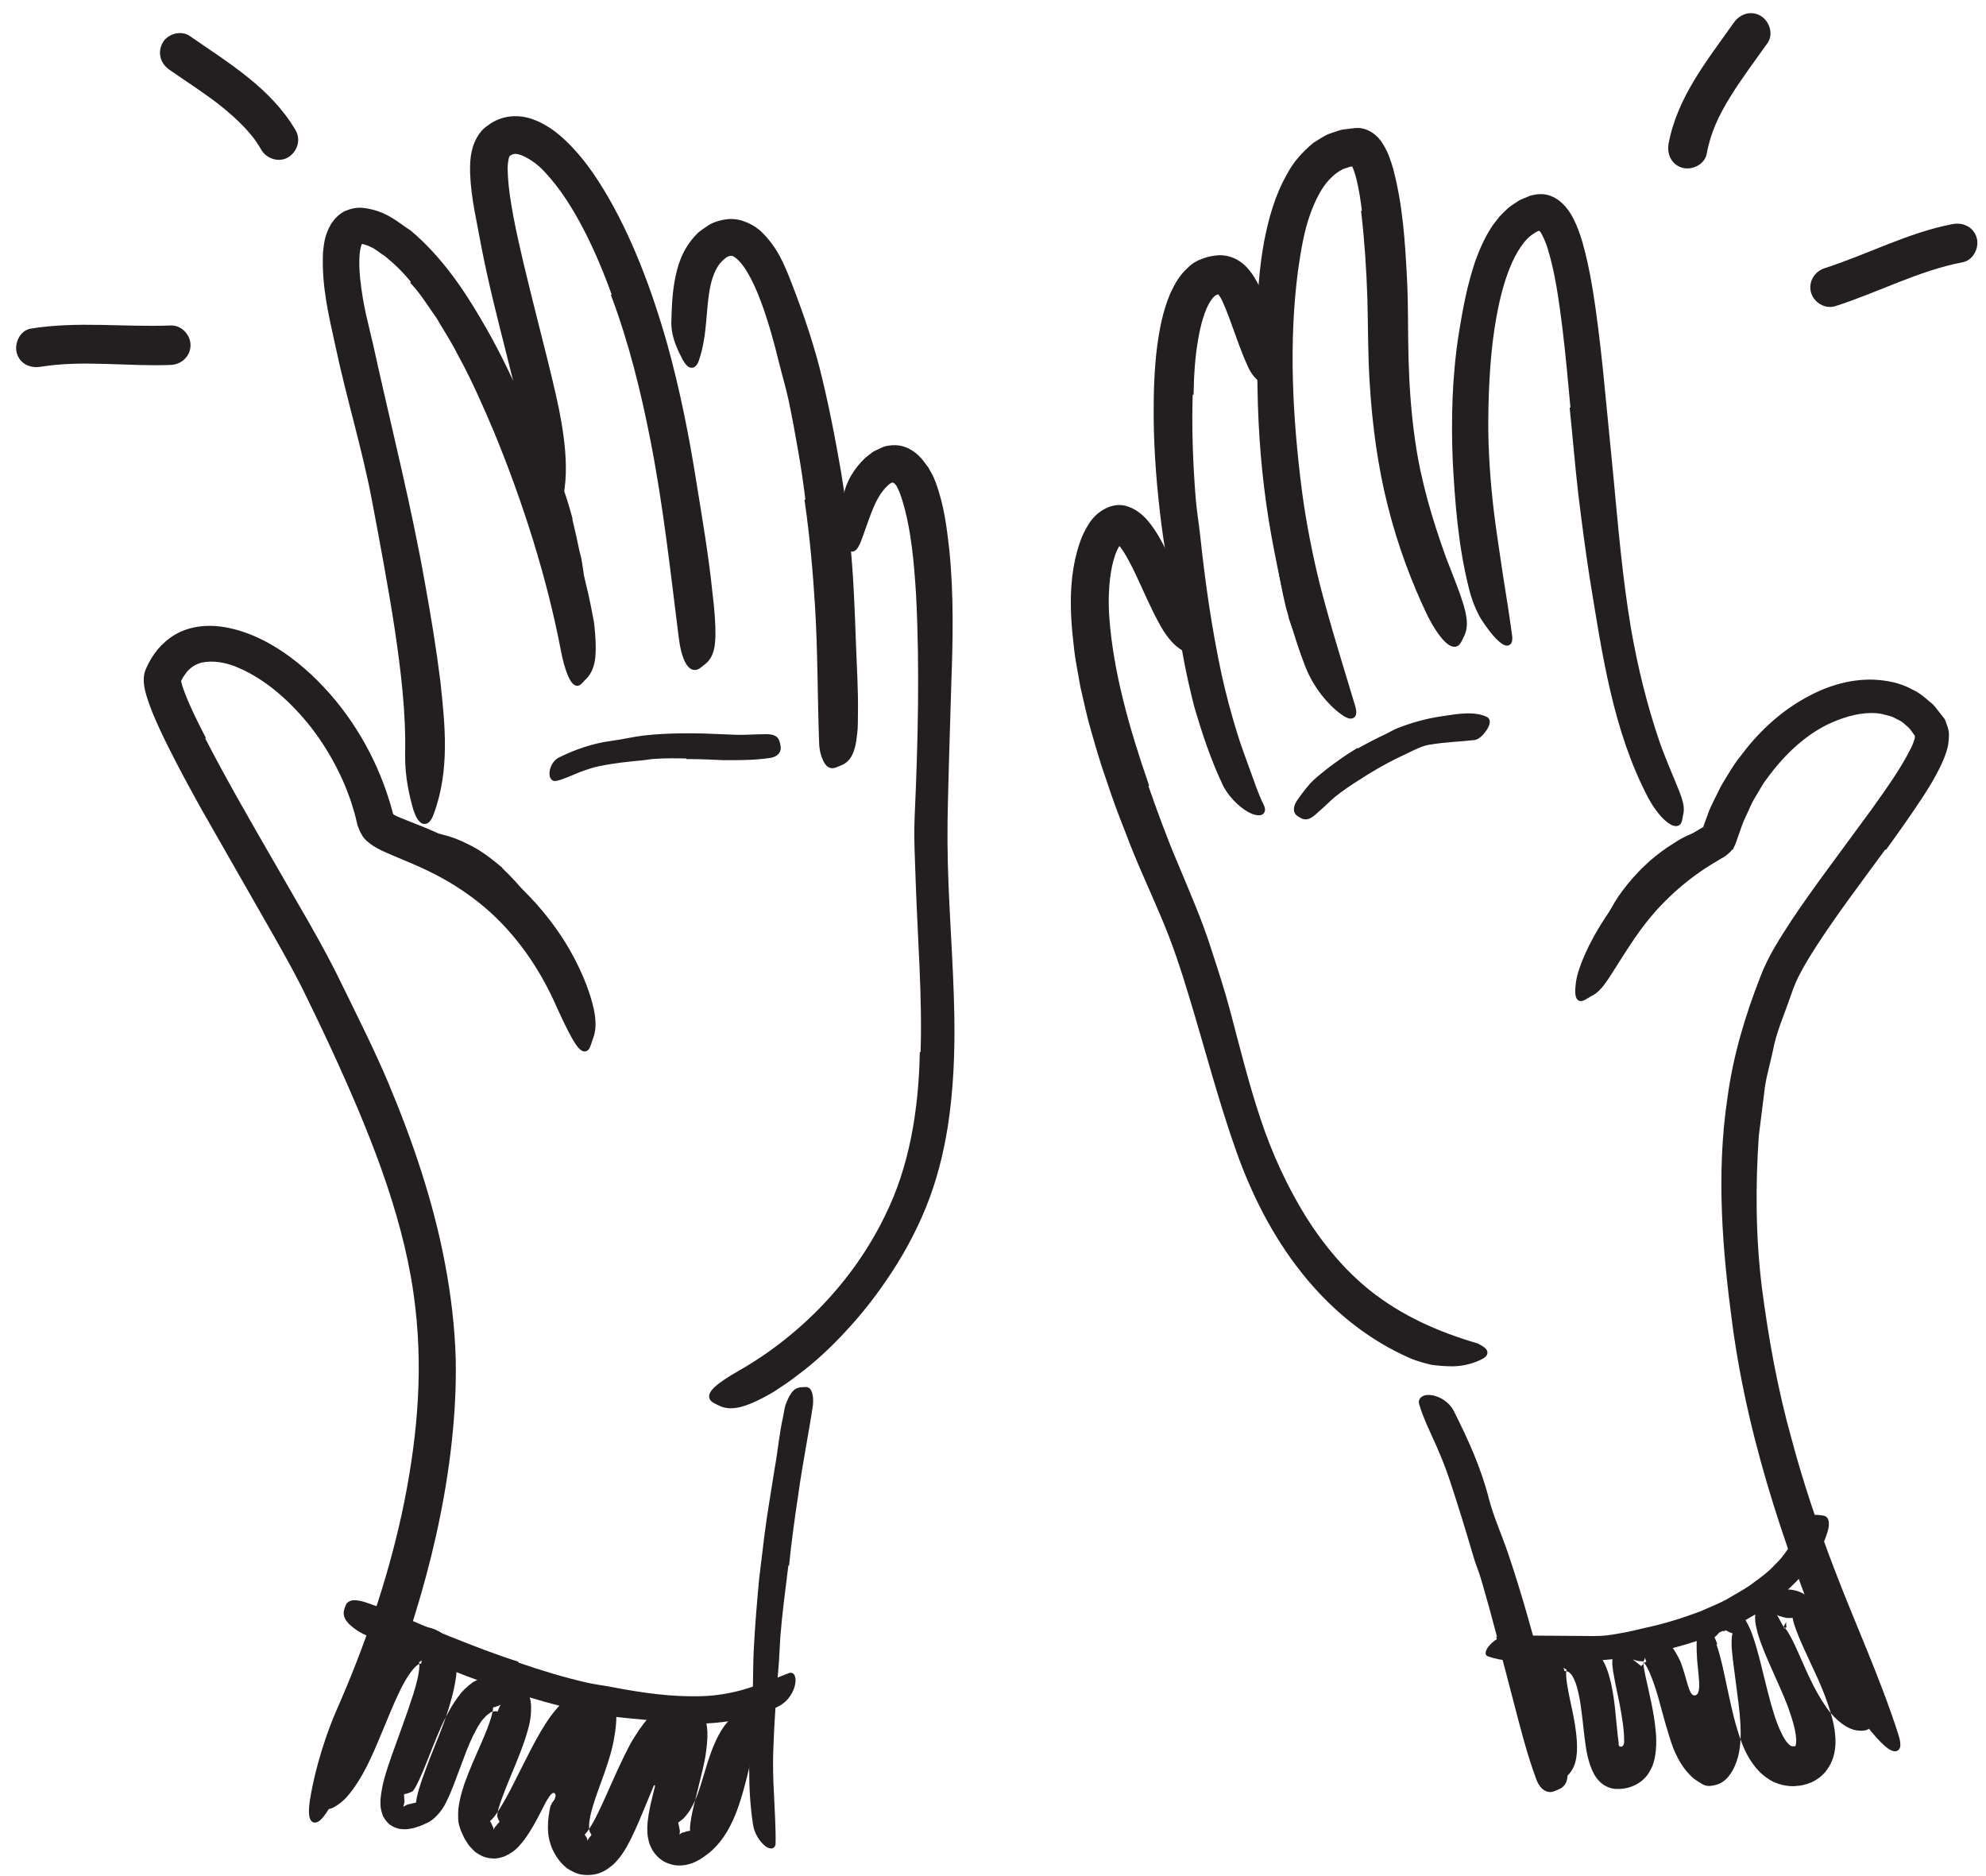<svg width="108" height="102" viewBox="0 0 108 102" fill="none" xmlns="http://www.w3.org/2000/svg">
<path fill-rule="evenodd" clip-rule="evenodd" d="M27.31 47.194C27.847 47.705 28.346 48.249 28.787 48.832C28.945 49.047 29.13 49.24 29.273 49.464C29.811 50.233 30.262 51.048 30.703 51.862C30.904 52.224 31.099 52.579 31.298 52.938C31.548 53.398 31.811 53.851 32 54.339C32.119 54.643 31.532 54.484 31.229 53.965C30.696 53.046 30.225 52.108 29.722 51.173C29.42 50.614 29.027 50.083 28.641 49.566C28.209 49.006 27.766 48.447 27.252 47.964C26.951 47.647 26.602 47.387 26.267 47.11C25.729 46.739 25.163 46.386 24.548 46.173C24.307 46.1 24.072 46.013 23.826 45.971C23.581 45.939 23.334 45.906 23.09 45.873C22.985 45.854 22.875 45.873 22.766 45.866C22.362 45.852 22.237 45.799 22.149 45.618C22.128 45.577 22.102 45.536 22.09 45.495C22.049 45.357 22.224 45.256 22.549 45.24C23.513 45.16 24.547 45.431 25.455 45.898C26.147 46.224 26.747 46.7 27.32 47.18L27.31 47.194Z" fill="#231F20"/>
<path fill-rule="evenodd" clip-rule="evenodd" d="M89.717 47.634C89.362 47.995 89.015 48.371 88.716 48.787C88.608 48.939 88.504 49.094 88.407 49.253C88.028 49.793 87.722 50.382 87.439 50.984C87.334 51.258 87.219 51.534 87.158 51.82C87.064 52.186 87.009 52.553 86.859 52.909C86.776 53.134 86.379 52.771 86.404 52.299C86.545 51.498 86.831 50.721 87.25 50.019C87.509 49.606 87.728 49.152 88.007 48.74C88.322 48.295 88.657 47.864 89.035 47.473C89.259 47.223 89.51 47.002 89.754 46.774C90.14 46.446 90.547 46.138 90.977 45.873C91.304 45.658 91.642 45.461 92.013 45.322C92.092 45.291 92.18 45.257 92.256 45.227C92.582 45.173 92.693 45.202 92.776 45.287C92.796 45.306 92.819 45.325 92.831 45.344C92.872 45.41 92.76 45.508 92.565 45.612C91.984 45.911 91.434 46.27 90.88 46.657C90.471 46.944 90.092 47.286 89.728 47.644L89.717 47.634Z" fill="#231F20"/>
<path fill-rule="evenodd" clip-rule="evenodd" d="M31.122 28.223C31.261 28.779 31.382 29.338 31.498 29.898C31.542 30.101 31.608 30.3 31.639 30.506C31.759 31.232 31.842 31.963 31.928 32.693C31.964 33.022 31.999 33.338 32.035 33.664C32.083 34.076 32.122 34.5 32.053 34.922C32.018 35.18 31.638 34.836 31.551 34.397C31.408 33.594 31.236 32.79 31.169 31.952C31.118 31.452 30.96 30.952 30.85 30.451C30.733 29.899 30.61 29.347 30.475 28.798C30.386 28.463 30.306 28.124 30.204 27.792C30.055 27.288 29.905 26.779 29.704 26.299C29.552 25.924 29.34 25.583 29.141 25.247C29.098 25.175 29.05 25.098 29.008 25.029C28.861 24.753 28.875 24.633 28.982 24.474C29.008 24.438 29.029 24.398 29.056 24.368C29.145 24.265 29.313 24.316 29.521 24.499C30.07 25.078 30.354 25.824 30.629 26.554C30.827 27.1 30.988 27.659 31.141 28.217L31.122 28.223Z" fill="#231F20"/>
<path fill-rule="evenodd" clip-rule="evenodd" d="M70.086 33.572C69.908 33.009 69.792 32.435 69.679 31.864C69.638 31.654 69.6 31.454 69.56 31.241C69.454 30.502 69.401 29.763 69.341 29.026C69.32 28.699 69.285 28.371 69.248 28.049C69.204 27.633 69.145 27.217 69.164 26.798C69.176 26.537 69.633 26.836 69.688 27.309C69.771 28.151 69.857 28.987 69.907 29.838C69.94 30.346 70.051 30.865 70.144 31.373C70.239 31.934 70.364 32.488 70.513 33.036C70.611 33.37 70.719 33.703 70.844 34.027C71.04 34.519 71.261 35.005 71.52 35.468C71.72 35.829 71.955 36.162 72.173 36.514C72.221 36.59 72.273 36.671 72.318 36.745C72.484 37.043 72.497 37.157 72.386 37.294C72.361 37.325 72.338 37.361 72.31 37.385C72.213 37.469 72.058 37.393 71.916 37.192C71.494 36.595 71.1 35.939 70.741 35.229C70.477 34.701 70.257 34.142 70.073 33.578L70.086 33.572Z" fill="#231F20"/>
<path fill-rule="evenodd" clip-rule="evenodd" d="M10.965 40.093C12.133 42.373 13.442 44.629 14.742 46.886C16.029 49.148 17.408 51.385 18.559 53.795C19.4 55.516 20.264 57.233 21.011 59.009C22.321 62.141 23.427 65.393 24.06 68.766C24.378 70.452 24.581 72.162 24.633 73.883C24.669 75.608 24.553 77.313 24.345 79.007C23.971 82.01 23.282 84.976 22.394 87.831C21.251 91.495 19.776 95.095 17.718 98.33C17.08 99.343 16.85 99.021 16.991 97.962C17.151 96.909 17.568 95.082 18.407 93.11C19.944 89.631 21.19 86.031 21.996 82.336C22.79 78.638 23.178 74.853 22.736 71.091C22.236 66.556 20.453 62.04 18.504 57.736C17.964 56.549 17.407 55.369 16.829 54.194C16.274 53.025 15.638 51.907 14.991 50.76L11.076 43.905C10.454 42.783 9.838 41.654 9.262 40.495C8.974 39.915 8.694 39.328 8.442 38.715C8.32 38.403 8.198 38.093 8.1 37.748C8.013 37.453 7.872 36.914 8.055 36.468C8.392 35.671 8.885 35.056 9.611 34.622C10.256 34.248 11.004 34.142 11.689 34.186C12.38 34.234 13.028 34.42 13.636 34.665C14.853 35.163 15.903 35.931 16.836 36.795C18.69 38.539 20.067 40.739 20.88 43.12L21.066 43.693C21.113 43.857 21.157 44.02 21.203 44.182C21.212 44.304 21.288 44.405 21.399 44.454C21.455 44.485 21.491 44.501 21.569 44.536L21.843 44.652L23.019 45.12C23.813 45.446 24.601 45.821 25.357 46.253C26.87 47.121 28.248 48.257 29.378 49.617C29.936 50.282 30.427 50.978 30.863 51.734C31.657 53.146 31.978 54.167 32.144 54.888C32.296 55.616 32.248 56.068 32.093 56.452C32.028 56.627 31.978 56.844 31.904 56.95C31.641 57.314 31.072 56.16 30.193 54.212C29.241 52.197 27.902 50.37 26.164 48.977C25.293 48.283 24.339 47.687 23.306 47.195C22.79 46.942 22.257 46.727 21.696 46.488C21.415 46.37 21.127 46.254 20.792 46.093C20.54 45.971 20.261 45.809 20.048 45.609C19.94 45.508 19.832 45.401 19.783 45.257C19.684 45.145 19.669 44.985 19.594 44.858L19.465 44.324C19.438 44.207 19.401 44.092 19.366 43.977C19.295 43.747 19.231 43.515 19.143 43.29C18.982 42.834 18.795 42.385 18.579 41.949C18.155 41.073 17.637 40.234 17.04 39.461C15.954 38.081 14.589 36.847 13.073 36.19C12.328 35.844 11.528 35.742 10.93 35.881C10.634 35.958 10.391 36.092 10.183 36.291C10.075 36.385 9.984 36.509 9.897 36.642C9.856 36.713 9.806 36.773 9.768 36.85C9.731 36.934 9.688 37.024 9.697 37.001C9.698 37.009 9.686 37.009 9.693 37.023C9.694 37.053 9.738 37.223 9.774 37.343C9.865 37.622 9.978 37.92 10.112 38.224C10.375 38.834 10.683 39.452 11.001 40.068L10.965 40.093Z" fill="#231F20" stroke="#231F20" stroke-width="0.3"/>
<path fill-rule="evenodd" clip-rule="evenodd" d="M102.481 45.99C101.178 47.773 99.846 49.519 98.676 51.318C98.386 51.767 98.105 52.219 97.859 52.672C97.605 53.121 97.415 53.563 97.241 54.083C96.901 55.087 96.454 56.059 96.261 57.112C96.103 57.874 95.862 58.618 95.79 59.397L95.498 61.718C95.307 64.467 95.322 67.25 95.663 70.021C96.023 72.785 96.52 75.549 97.278 78.254C97.917 80.663 98.723 83.044 99.612 85.359C100.745 88.34 102.095 91.245 103.079 94.311C103.392 95.264 103.033 95.26 102.382 94.613C101.749 93.96 100.737 92.703 100 91.002C97.493 84.946 95.249 78.645 94.357 71.985C93.823 68.028 93.467 63.816 94.088 59.713C94.388 57.458 95.044 55.258 95.878 53.138C96.296 52.032 96.939 51.061 97.548 50.122C98.172 49.184 98.824 48.277 99.483 47.38L101.906 44.083C102.687 42.986 103.497 41.865 104.061 40.728C104.151 40.549 104.23 40.33 104.264 40.206C104.289 40.094 104.305 39.958 104.217 39.866C104.158 39.795 104.028 39.585 103.902 39.453C103.752 39.332 103.614 39.191 103.454 39.083C103.277 38.999 103.111 38.895 102.93 38.821L102.353 38.666C101.552 38.525 100.691 38.699 99.9 39.004C98.283 39.608 96.947 40.878 95.934 42.286C95.728 42.537 95.588 42.835 95.416 43.108C95.243 43.382 95.092 43.668 94.968 43.967C94.839 44.263 94.684 44.544 94.582 44.849L94.231 45.844L94.124 46.069C94.046 46.111 94.017 46.196 93.949 46.245C93.831 46.358 93.692 46.465 93.545 46.536L92.969 46.882C92.593 47.113 92.238 47.361 91.891 47.623C91.2 48.146 90.566 48.737 89.981 49.373C89.541 49.865 89.147 50.38 88.768 50.927C87.387 52.974 87.117 53.73 86.44 54.039C86.298 54.116 86.144 54.234 86.028 54.269C85.833 54.327 85.779 54.091 85.831 53.587C85.865 53.077 86.121 52.345 86.561 51.449C87.269 50.055 88.215 48.734 89.374 47.58C89.957 47.009 90.583 46.468 91.265 45.995C91.605 45.759 91.955 45.533 92.307 45.324L92.745 45.068C92.752 45.061 92.758 45.053 92.757 45.041C92.713 45.142 92.828 44.832 92.879 44.691L93.07 44.166C93.208 43.82 93.392 43.489 93.552 43.15C93.707 42.807 93.909 42.487 94.111 42.165C94.308 41.842 94.508 41.519 94.752 41.223C95.658 40 96.791 38.9 98.177 38.117C99.258 37.504 100.511 37.059 101.89 37.101C102.572 37.14 103.293 37.26 103.936 37.628C104.275 37.776 104.554 38.017 104.835 38.26C104.984 38.371 105.11 38.503 105.215 38.651L105.635 39.188C105.714 39.439 105.844 39.686 105.835 39.961C105.828 40.219 105.802 40.53 105.731 40.734C105.621 41.111 105.486 41.398 105.348 41.682C105.073 42.241 104.769 42.738 104.454 43.222C103.825 44.187 103.171 45.102 102.517 46.01L102.481 45.99Z" fill="#231F20" stroke="#231F20" stroke-width="0.3"/>
<path fill-rule="evenodd" clip-rule="evenodd" d="M22.543 15.342C22.089 14.75 21.567 14.251 21.037 13.816C20.76 13.648 20.497 13.4 20.208 13.284C20.073 13.213 19.917 13.17 19.834 13.143C19.726 13.118 19.73 13.116 19.688 13.116C19.616 13.122 19.562 13.15 19.521 13.249C19.459 13.401 19.397 13.751 19.392 14.078C19.372 14.762 19.464 15.52 19.589 16.27C19.683 16.821 19.808 17.372 19.945 17.929C20.083 18.481 20.224 19.093 20.336 19.631C21.217 23.582 22.23 27.598 22.948 31.652C23.276 33.452 23.575 35.271 23.802 37.086C24.049 39.401 24.32 41.864 23.442 44.215C23.173 44.945 22.854 44.678 22.625 43.994C22.429 43.309 22.161 42.253 22.181 41.001C22.232 38.773 21.954 36.468 21.612 34.172C21.259 31.872 20.823 29.56 20.383 27.228C19.864 24.443 18.977 21.588 18.375 18.725C18.03 17.145 17.633 15.551 17.714 13.75C17.759 13.295 17.799 12.816 18.141 12.24C18.32 11.979 18.543 11.745 18.83 11.608C19.118 11.489 19.434 11.414 19.75 11.455C20.955 11.603 21.517 12.186 22.275 12.679C23.892 14.06 25.047 15.751 26.059 17.481C27.607 20.105 28.765 22.919 29.794 25.731C30.581 27.923 31.348 30.084 31.856 32.364C31.963 32.867 32.067 33.364 32.157 33.878C32.264 34.842 32.273 35.492 32.193 35.947C32.099 36.408 31.925 36.665 31.712 36.862C31.618 36.952 31.533 37.07 31.456 37.118C31.223 37.275 30.858 36.516 30.627 35.23C29.882 31.378 28.611 27.335 27.01 23.442C26.399 22.006 25.772 20.564 25.02 19.206C24.674 18.504 24.245 17.869 23.857 17.199C23.415 16.584 23.012 15.915 22.513 15.372L22.543 15.342Z" fill="#231F20" stroke="#231F20" stroke-width="0.3"/>
<path fill-rule="evenodd" clip-rule="evenodd" d="M33.448 16.087C33 14.832 32.488 13.6 31.885 12.43C31.282 11.264 30.577 10.145 29.733 9.249C29.146 8.596 28.307 8.151 27.941 8.223C27.785 8.245 27.604 8.347 27.568 8.444C27.504 8.564 27.437 8.942 27.46 9.321C27.483 10.089 27.611 10.95 27.77 11.792C28.093 13.489 28.532 15.202 28.956 16.92C29.336 18.444 29.739 19.979 30.087 21.517C30.313 22.505 30.498 23.513 30.585 24.547C30.661 25.577 30.65 26.661 30.276 27.707C29.992 28.363 29.778 28.104 29.621 27.543C29.451 26.969 29.14 26.11 28.982 25.048C28.357 21.244 27.083 17.355 26.299 13.259C26.081 12.019 25.763 10.788 25.713 9.373C25.712 9.011 25.705 8.649 25.81 8.215C25.9 7.8 26.157 7.236 26.609 6.951C26.971 6.654 27.489 6.473 27.965 6.469C28.453 6.45 28.874 6.59 29.237 6.752C30.034 7.128 30.598 7.667 31.109 8.216C31.619 8.768 32.049 9.36 32.441 9.968C33.22 11.183 33.856 12.458 34.41 13.758C35.092 15.358 35.643 17.002 36.117 18.66C36.822 21.175 37.329 23.746 37.732 26.296C38.05 28.276 38.388 30.221 38.59 32.202C38.643 32.638 38.688 33.064 38.721 33.505C38.837 35.141 38.681 35.667 38.214 36.022C38.105 36.102 37.998 36.208 37.889 36.255C37.529 36.412 37.188 35.76 37.053 34.592C36.615 31.129 36.225 27.509 35.521 23.928C35.003 21.273 34.348 18.628 33.408 16.106L33.448 16.087Z" fill="#231F20" stroke="#231F20" stroke-width="0.3"/>
<path fill-rule="evenodd" clip-rule="evenodd" d="M43.962 27.273C43.85 26.343 43.715 25.414 43.552 24.492C43.386 23.54 43.22 22.62 43.023 21.694C42.879 21.02 42.675 20.363 42.513 19.698C42.228 18.526 41.905 17.364 41.489 16.261C41.28 15.714 41.044 15.178 40.759 14.708C40.49 14.242 40.103 13.828 39.858 13.773C39.729 13.746 39.601 13.767 39.478 13.836C39.317 13.931 39.176 14.066 39.039 14.222C38.778 14.546 38.603 14.996 38.495 15.477C38.211 16.73 38.353 18.139 37.857 19.571C37.684 20.028 37.462 19.864 37.245 19.462C37.042 19.056 36.679 18.412 36.656 17.601C36.672 16.885 36.692 16.135 36.829 15.335C36.968 14.555 37.215 13.637 37.976 12.854C38.147 12.656 38.415 12.519 38.634 12.355C38.926 12.189 39.27 12.095 39.607 12.062C40.292 11.999 40.994 12.399 41.325 12.732C42.044 13.434 42.372 14.155 42.678 14.866C43.36 16.567 43.962 18.268 44.414 19.998C44.897 21.906 45.262 23.788 45.597 25.724C45.792 26.911 45.943 28.104 46.064 29.297C46.251 31.105 46.324 32.929 46.388 34.732C46.434 36.133 46.533 37.514 46.504 38.92C46.493 39.229 46.513 39.535 46.468 39.845C46.358 41.001 46.077 41.337 45.613 41.504C45.507 41.543 45.401 41.599 45.306 41.614C45.142 41.639 45.015 41.527 44.906 41.305C44.797 41.083 44.698 40.752 44.694 40.347C44.603 37.945 44.626 35.452 44.469 32.919C44.354 31.042 44.185 29.154 43.916 27.284L43.962 27.273Z" fill="#231F20" stroke="#231F20" stroke-width="0.3"/>
<path fill-rule="evenodd" clip-rule="evenodd" d="M50.207 57.328C50.317 54.253 50.055 51.118 49.946 47.938C49.911 46.779 49.839 45.612 49.888 44.438C50.069 40.382 50.171 36.355 49.967 32.339C49.856 30.575 49.702 28.754 49.21 27.158C49.135 26.908 49.044 26.657 48.94 26.456C48.882 26.329 48.848 26.295 48.81 26.246C48.771 26.2 48.725 26.154 48.672 26.128C48.567 26.058 48.426 26.087 48.334 26.159C48.282 26.188 48.24 26.23 48.197 26.269C48.134 26.334 48.038 26.413 47.97 26.503C47.364 27.205 47.093 28.304 46.669 29.407C46.38 30.102 46.175 29.9 46.057 29.247C45.994 28.919 45.929 28.475 45.922 27.915C45.915 27.358 45.99 26.648 46.425 25.914C46.627 25.583 46.831 25.306 47.182 24.98L47.528 24.712C47.647 24.633 47.78 24.587 47.906 24.523C48.153 24.381 48.44 24.349 48.708 24.354C49.269 24.375 49.765 24.712 50.107 25.164L50.361 25.503L50.503 25.759C50.609 25.934 50.669 26.093 50.735 26.256C51.211 27.549 51.341 28.748 51.48 29.955C51.719 32.36 51.671 34.736 51.584 37.114C51.541 38.538 51.499 39.981 51.455 41.435C51.419 42.896 51.366 44.352 51.375 45.761C51.391 48.892 51.694 52.062 51.748 55.269C51.779 57.242 51.702 59.237 51.396 61.21C51.159 62.702 50.786 64.188 50.209 65.598C49.637 67.007 48.898 68.338 48.043 69.573C47.385 70.54 46.658 71.446 45.867 72.294C45.079 73.145 44.23 73.947 43.284 74.644C42.88 74.967 42.453 75.243 42.015 75.532C40.335 76.525 39.641 76.537 39.122 76.264C39.002 76.199 38.856 76.146 38.776 76.068C38.503 75.793 39.121 75.304 40.237 74.663C43.56 72.772 46.517 69.78 48.271 66.141C49.596 63.471 50.094 60.424 50.168 57.332L50.207 57.328Z" fill="#231F20" stroke="#231F20" stroke-width="0.3"/>
<path fill-rule="evenodd" clip-rule="evenodd" d="M42.871 85.121C42.715 86.389 42.543 87.665 42.439 88.946C42.413 89.416 42.385 89.88 42.359 90.35C42.221 91.999 42.098 93.654 42.047 95.311C42.028 96.046 42.046 96.785 42.089 97.512C42.124 98.43 42.197 99.418 42.175 100.256C42.162 100.472 41.952 100.601 41.649 100.396C41.338 100.158 41.022 99.718 40.944 99.163C40.65 97.215 40.723 95.279 40.87 93.331C40.973 92.165 40.931 90.954 40.986 89.762C41.053 88.453 41.159 87.145 41.283 85.839L41.575 83.432C41.73 82.217 41.948 81.004 42.133 79.8C42.303 78.866 42.379 77.929 42.592 76.991C42.639 76.784 42.65 76.576 42.722 76.37C43.002 75.613 43.247 75.434 43.623 75.419C43.711 75.417 43.801 75.403 43.88 75.415C44.14 75.454 44.256 75.842 44.209 76.385C43.977 77.956 43.636 79.596 43.405 81.304C43.214 82.561 43.036 83.839 42.909 85.123L42.871 85.121Z" fill="#231F20"/>
<path fill-rule="evenodd" clip-rule="evenodd" d="M28.188 90.39C29.406 90.814 30.643 91.188 31.898 91.478C32.357 91.582 32.824 91.636 33.283 91.723C34.904 92.036 36.551 92.275 38.196 92.216C38.924 92.196 39.648 92.072 40.336 91.888C41.222 91.635 42.047 91.296 42.899 90.965C43.169 90.872 43.311 91.133 43.248 91.528C43.19 91.923 42.904 92.478 42.354 92.76C41.394 93.268 40.334 93.488 39.3 93.624C38.26 93.754 37.219 93.737 36.2 93.615C34.982 93.473 33.721 93.42 32.503 93.195C31.165 92.949 29.854 92.608 28.563 92.216C27.767 91.979 26.985 91.704 26.203 91.432C25.02 91.012 23.861 90.523 22.709 90.049C21.813 89.678 20.898 89.386 20.007 88.959C19.813 88.86 19.616 88.774 19.427 88.651C18.736 88.185 18.596 87.827 18.743 87.426C18.778 87.335 18.808 87.242 18.858 87.171C19.051 86.949 19.373 86.96 19.875 87.114C21.373 87.613 22.929 88.376 24.547 89.004C25.745 89.484 26.961 89.955 28.198 90.349L28.188 90.39Z" fill="#231F20"/>
<path fill-rule="evenodd" clip-rule="evenodd" d="M62.265 42.658C62.783 44.136 63.318 45.617 63.941 47.068C64.531 48.496 65.219 50.044 65.707 51.591C66.077 52.722 66.445 53.843 66.746 54.974C67.273 56.964 67.761 58.953 68.398 60.853C69.026 62.756 69.867 64.59 70.922 66.284C71.866 67.78 73.023 69.157 74.372 70.25C76.123 71.652 78.155 72.556 80.299 73.18C80.947 73.504 80.858 73.65 80.18 73.911C79.841 74.039 79.351 74.16 78.781 74.13C78.493 74.123 78.181 74.099 77.852 74.052C77.533 73.978 77.198 73.88 76.857 73.754C74.491 72.754 72.461 71.074 70.91 69.114C69.343 67.15 68.217 64.908 67.389 62.597C66.398 59.812 65.658 56.929 64.812 54.157C64.355 52.635 63.859 51.136 63.236 49.7C62.621 48.234 61.914 46.752 61.356 45.234C60.985 44.307 60.635 43.372 60.326 42.419C59.987 41.479 59.713 40.513 59.438 39.55C59.226 38.821 59.08 38.069 58.901 37.33C58.775 36.575 58.609 35.829 58.537 35.063C58.354 33.543 58.279 31.982 58.617 30.419C58.761 29.814 58.934 29.205 59.299 28.628C59.653 27.987 60.54 27.358 61.354 27.706C61.736 27.837 62.114 28.17 62.339 28.447C62.556 28.71 62.729 28.978 62.889 29.244C63.197 29.781 63.446 30.318 63.679 30.852C63.881 31.313 64.078 31.765 64.28 32.231C64.632 33.084 64.862 33.595 64.985 33.935C65.117 34.276 65.1 34.445 65.121 34.721C65.129 34.846 65.212 34.971 65.271 35.08C65.319 35.175 65.317 35.261 65.205 35.329C65.1 35.402 64.86 35.43 64.606 35.336C64.065 35.147 63.624 34.62 63.252 33.977C62.713 33.017 62.317 32.049 61.883 31.139C61.667 30.689 61.444 30.251 61.208 29.884C61.103 29.725 60.939 29.513 60.892 29.478C60.873 29.471 60.857 29.468 60.842 29.471C60.826 29.473 60.815 29.483 60.808 29.494C60.783 29.534 60.861 29.436 60.735 29.627C60.558 29.904 60.422 30.322 60.328 30.748C60.147 31.625 60.106 32.612 60.178 33.612C60.402 36.602 61.279 39.663 62.306 42.638L62.265 42.658Z" fill="#231F20" stroke="#231F20" stroke-width="0.3"/>
<path fill-rule="evenodd" clip-rule="evenodd" d="M64.714 21.312C64.649 23.212 64.718 25.154 64.872 27.091C64.931 27.799 65.05 28.5 65.126 29.206C65.391 31.698 65.749 34.195 66.275 36.655C66.515 37.743 66.801 38.83 67.129 39.881C67.335 40.559 67.583 41.221 67.823 41.879C68.067 42.53 68.276 43.209 68.571 43.791C68.749 44.129 68.591 44.277 68.143 44.11C67.71 43.935 67.04 43.404 66.64 42.637C65.984 41.251 65.516 39.837 65.095 38.404C64.723 36.961 64.429 35.501 64.221 34.022C63.971 32.253 63.563 30.445 63.326 28.633C63.069 26.645 62.899 24.637 62.887 22.615C62.88 21.371 62.917 20.122 63.073 18.866C63.202 17.916 63.377 16.956 63.779 16.013C63.995 15.55 64.245 15.069 64.684 14.682C65.081 14.253 65.721 14.064 66.309 14.024C66.822 14.012 67.336 14.252 67.672 14.616C67.998 14.963 68.197 15.327 68.369 15.678C68.701 16.382 68.929 17.061 69.161 17.734C69.261 18.03 69.376 18.311 69.466 18.608C69.829 19.691 69.772 20.072 69.386 20.465C69.301 20.552 69.222 20.658 69.133 20.723C68.981 20.834 68.799 20.801 68.59 20.643C68.38 20.486 68.133 20.206 67.967 19.799C67.437 18.633 67.063 17.285 66.613 16.318C66.508 16.075 66.373 15.908 66.316 15.853C66.281 15.815 66.288 15.851 66.28 15.844C66.108 15.879 65.968 15.905 65.729 16.249C65.384 16.741 65.135 17.633 64.994 18.512C64.842 19.404 64.775 20.355 64.76 21.311L64.714 21.312Z" fill="#231F20" stroke="#231F20" stroke-width="0.3"/>
<path fill-rule="evenodd" clip-rule="evenodd" d="M74.225 11.572C74.148 10.897 74.046 10.227 73.89 9.628C73.85 9.479 73.809 9.338 73.76 9.208L73.673 8.991C73.654 8.946 73.611 8.893 73.553 8.901C73.54 8.903 73.57 8.9 73.52 8.904C73.446 8.908 73.371 8.911 73.307 8.944C73.179 9.004 73.027 9.008 72.905 9.094C72.648 9.225 72.407 9.421 72.18 9.659C71.724 10.141 71.385 10.842 71.116 11.571C70.76 12.557 70.588 13.643 70.433 14.732C69.928 18.609 70.136 22.66 70.641 26.627C70.871 28.391 71.218 30.15 71.641 31.86C72.209 34.057 72.886 36.212 73.533 38.36C73.742 39.024 73.478 39.069 72.931 38.648C72.383 38.23 71.529 37.319 71.068 36.039C70.206 33.791 69.722 31.453 69.288 29.115C68.866 26.773 68.629 24.396 68.555 22.001C68.496 19.14 68.347 16.145 68.887 13.176C69.128 11.934 69.466 10.675 70.147 9.491C70.462 8.893 70.955 8.347 71.516 7.883C71.839 7.694 72.136 7.455 72.507 7.358C72.686 7.301 72.862 7.224 73.043 7.192L73.724 7.11C74.3 7.066 74.821 7.45 75.102 7.947C75.263 8.218 75.349 8.419 75.419 8.611C75.494 8.809 75.555 9.002 75.612 9.195C76.144 11.212 76.26 13.171 76.363 15.144C76.442 16.637 76.405 18.137 76.45 19.59C76.492 21.052 76.596 22.51 76.802 23.94C77.114 26.169 77.746 28.284 78.495 30.364C78.672 30.819 78.845 31.265 79.023 31.723C79.683 33.424 79.743 34.027 79.46 34.572C79.392 34.696 79.339 34.848 79.26 34.938C79.003 35.239 78.41 34.663 77.774 33.428C76.886 31.579 76.143 29.574 75.614 27.469C75.082 25.364 74.784 23.17 74.646 20.99C74.53 19.376 74.553 17.726 74.508 16.202C74.457 14.648 74.355 13.089 74.18 11.583L74.225 11.572Z" fill="#231F20" stroke="#231F20" stroke-width="0.3"/>
<path fill-rule="evenodd" clip-rule="evenodd" d="M85.563 22.275C85.427 20.768 85.289 19.265 85.109 17.78C84.92 16.304 84.72 14.802 84.308 13.472C84.198 13.106 84.004 12.678 83.882 12.518C83.825 12.428 83.708 12.366 83.607 12.417C83.632 12.411 83.459 12.468 83.348 12.559C82.767 12.905 82.306 13.674 81.973 14.488C81.637 15.315 81.41 16.224 81.24 17.148C80.899 19.002 80.801 20.931 80.783 22.853C80.774 24.563 80.903 26.286 81.106 27.971C81.244 29.055 81.416 30.135 81.571 31.212C81.744 32.289 81.915 33.36 82.063 34.432C82.174 35.085 81.941 35.098 81.468 34.624C81.238 34.386 80.952 34.024 80.661 33.564C80.392 33.1 80.16 32.531 80.012 31.896C79.453 29.651 79.274 27.358 79.151 25.064C79.057 22.768 79.117 20.447 79.483 18.129C79.69 16.852 79.928 15.545 80.371 14.238C80.606 13.586 80.893 12.935 81.312 12.316L81.664 11.865C81.795 11.722 81.945 11.587 82.087 11.45C82.232 11.316 82.418 11.211 82.585 11.095C82.666 11.033 82.763 10.992 82.859 10.95L83.25 10.787C83.585 10.691 83.951 10.662 84.279 10.794C84.57 10.904 84.817 11.107 85.026 11.341C85.246 11.608 85.362 11.82 85.459 12.016C85.658 12.422 85.795 12.816 85.909 13.207C86.135 13.989 86.288 14.758 86.423 15.526C86.683 17.061 86.857 18.59 87.02 20.114L87.571 25.734C87.839 28.566 88.077 31.413 88.545 34.187C88.918 36.338 89.436 38.424 90.124 40.431C90.279 40.872 90.45 41.295 90.625 41.725C91.278 43.318 91.521 43.754 91.377 44.301C91.349 44.422 91.341 44.568 91.297 44.664C91.177 44.987 90.438 44.542 89.767 43.315C87.851 39.676 87.269 35.498 86.6 31.425C86.365 29.904 86.164 28.378 85.978 26.854C85.803 25.329 85.679 23.801 85.521 22.283L85.563 22.275Z" fill="#231F20" stroke="#231F20" stroke-width="0.3"/>
<path fill-rule="evenodd" clip-rule="evenodd" d="M81.586 89.074C81.3 87.976 80.998 86.879 80.676 85.784C80.56 85.386 80.39 85.005 80.275 84.606C79.865 83.197 79.431 81.793 78.969 80.398C78.766 79.777 78.517 79.173 78.261 78.581C77.928 77.825 77.546 77.074 77.319 76.303C77.25 76.064 77.509 75.942 77.867 76.007C78.231 76.073 78.687 76.328 78.915 76.761C79.693 78.307 80.406 79.865 80.83 81.553C81.094 82.556 81.542 83.534 81.879 84.534C82.251 85.633 82.591 86.744 82.911 87.861L83.492 89.926C83.763 90.978 84.035 92.033 84.304 93.076C84.502 93.895 84.807 94.67 84.975 95.512C85.012 95.696 85.062 95.875 85.089 96.062C85.144 96.781 85.034 97.023 84.646 97.174C84.558 97.208 84.47 97.253 84.381 97.272C84.082 97.333 83.807 97.066 83.662 96.622C83.17 95.295 82.815 93.858 82.427 92.386C82.14 91.294 81.863 90.187 81.547 89.088L81.586 89.074Z" fill="#231F20" stroke="#231F20" stroke-width="0.3"/>
<path fill-rule="evenodd" clip-rule="evenodd" d="M93.711 88.662C92.683 89.125 91.609 89.445 90.537 89.714C90.147 89.815 89.758 89.918 89.363 89.995C87.962 90.223 86.557 90.33 85.158 90.327C84.536 90.314 83.915 90.368 83.298 90.338C82.509 90.338 81.698 90.323 80.93 90.059C80.69 89.979 80.779 89.695 81.025 89.428C81.275 89.156 81.661 88.919 82.089 88.916C83.599 88.926 85.087 88.937 86.67 88.949C87.137 88.954 87.608 88.898 88.073 88.804C88.543 88.73 89.004 88.609 89.465 88.504C90.481 88.288 91.474 87.978 92.449 87.616C93.026 87.352 93.636 87.132 94.175 86.791C94.59 86.545 95.024 86.32 95.399 86.016C95.791 85.733 96.182 85.447 96.502 85.089C97.061 84.586 97.395 83.917 97.822 83.339C97.904 83.203 97.962 83.054 98.046 82.918C98.346 82.408 98.571 82.322 98.942 82.373C99.028 82.385 99.119 82.388 99.197 82.41C99.459 82.481 99.528 82.811 99.382 83.292C98.948 84.724 97.862 85.934 96.666 86.91C96.211 87.267 95.751 87.62 95.245 87.894L94.502 88.328L93.729 88.695L93.711 88.662Z" fill="#231F20"/>
<path fill-rule="evenodd" clip-rule="evenodd" d="M37.465 41.092C36.842 41.075 36.215 41.066 35.593 41.109C35.365 41.118 35.144 41.171 34.918 41.19C34.12 41.263 33.316 41.346 32.525 41.516C32.173 41.588 31.833 41.71 31.5 41.831C31.072 41.997 30.668 42.208 30.213 42.313C29.928 42.381 29.958 41.596 30.451 41.323C31.331 40.887 32.272 40.561 33.255 40.431C33.841 40.355 34.435 40.21 35.031 40.137C35.688 40.064 36.345 40.029 37.001 40.022C37.404 40.013 37.806 40.022 38.209 40.027C38.816 40.051 39.423 40.075 40.027 40.099C40.493 40.115 40.955 40.074 41.418 40.071C41.521 40.069 41.621 40.059 41.724 40.065C42.104 40.088 42.218 40.169 42.273 40.448C42.286 40.512 42.304 40.576 42.309 40.639C42.324 40.851 42.155 41.012 41.878 41.056C41.051 41.184 40.203 41.183 39.355 41.179C38.726 41.152 38.096 41.12 37.467 41.119L37.465 41.092Z" fill="#231F20" stroke="#231F20" stroke-width="0.3"/>
<path fill-rule="evenodd" clip-rule="evenodd" d="M73.799 40.888C74.327 40.583 74.874 40.302 75.432 40.039C75.631 39.937 75.829 39.824 76.037 39.736C76.78 39.442 77.561 39.222 78.358 39.1C78.714 39.053 79.066 38.987 79.425 38.954C79.881 38.921 80.363 38.911 80.795 39.112C80.931 39.172 80.859 39.403 80.706 39.629C80.551 39.855 80.334 40.083 80.12 40.092C79.355 40.175 78.602 40.195 77.769 40.331C77.269 40.399 76.805 40.665 76.336 40.884C75.816 41.122 75.301 41.394 74.795 41.686C74.485 41.87 74.174 42.053 73.871 42.253C73.409 42.55 72.943 42.852 72.517 43.197C72.191 43.47 71.9 43.779 71.576 44.048C71.506 44.109 71.443 44.176 71.368 44.233C71.094 44.446 70.944 44.436 70.743 44.306C70.696 44.275 70.646 44.25 70.606 44.217C70.473 44.104 70.486 43.895 70.624 43.657C70.846 43.327 71.092 43.008 71.356 42.7C71.633 42.407 71.955 42.16 72.273 41.906C72.755 41.538 73.254 41.183 73.781 40.863L73.799 40.888Z" fill="#231F20" stroke="#231F20" stroke-width="0.3"/>
<path fill-rule="evenodd" clip-rule="evenodd" d="M9.3 3.67C9.777 4.002 10.262 4.324 10.741 4.654C10.986 4.823 11.231 4.992 11.472 5.167C11.587 5.251 11.702 5.336 11.816 5.421C11.873 5.463 11.929 5.506 11.986 5.549C11.842 5.44 12.061 5.609 12.068 5.616C12.521 5.976 12.958 6.359 13.358 6.777C13.464 6.888 13.567 7.001 13.668 7.119C13.713 7.171 13.758 7.225 13.802 7.278C13.843 7.327 13.92 7.423 13.839 7.319C14.027 7.561 14.195 7.819 14.349 8.082C14.594 8.498 15.192 8.683 15.611 8.413C16.031 8.143 16.203 7.596 15.942 7.151C14.62 4.895 12.322 3.527 10.23 2.077C9.832 1.802 9.189 1.992 8.969 2.408C8.72 2.878 8.875 3.376 9.3 3.67Z" fill="#231F20"/>
<path d="M9.3 3.67C9.777 4.002 10.262 4.324 10.741 4.654C10.986 4.823 11.231 4.992 11.472 5.167C11.587 5.251 11.702 5.336 11.816 5.421C11.873 5.463 11.929 5.506 11.986 5.549C11.842 5.44 12.061 5.609 12.068 5.616C12.521 5.976 12.958 6.359 13.358 6.777C13.464 6.888 13.567 7.001 13.668 7.119C13.713 7.171 13.758 7.225 13.802 7.278C13.843 7.327 13.92 7.423 13.839 7.319C14.027 7.561 14.195 7.819 14.349 8.082C14.594 8.498 15.192 8.683 15.611 8.413C16.031 8.143 16.203 7.596 15.942 7.151C14.62 4.895 12.322 3.527 10.23 2.077C9.832 1.802 9.189 1.992 8.969 2.408C8.72 2.878 8.875 3.376 9.3 3.67" stroke="#231F20" stroke-width="0.3"/>
<path fill-rule="evenodd" clip-rule="evenodd" d="M2.19 19.792C4.536 19.414 6.927 19.785 9.289 19.691C9.786 19.671 10.211 19.281 10.211 18.769C10.211 18.284 9.789 17.826 9.289 17.845C6.749 17.948 4.227 17.605 1.7 18.014C1.207 18.093 0.934 18.706 1.056 19.148C1.2 19.671 1.697 19.872 2.19 19.792Z" fill="#231F20"/>
<path d="M2.19 19.792C4.536 19.414 6.927 19.785 9.289 19.691C9.786 19.671 10.211 19.281 10.211 18.769C10.211 18.284 9.789 17.826 9.289 17.845C6.749 17.948 4.227 17.605 1.7 18.014C1.207 18.093 0.934 18.706 1.056 19.148C1.2 19.671 1.697 19.872 2.19 19.792" stroke="#231F20" stroke-width="0.3"/>
<path fill-rule="evenodd" clip-rule="evenodd" d="M94.406 1.322C92.985 3.334 91.343 5.353 90.886 7.843C90.796 8.332 91.02 8.837 91.53 8.977C91.979 9.101 92.574 8.826 92.665 8.333C92.883 7.145 93.334 6.212 93.967 5.184C94.591 4.171 95.313 3.224 95.999 2.251C96.287 1.846 96.072 1.226 95.668 0.99C95.206 0.72 94.695 0.913 94.406 1.322Z" fill="#231F20"/>
<path d="M94.406 1.322C92.985 3.334 91.343 5.353 90.886 7.843C90.796 8.332 91.02 8.837 91.53 8.977C91.979 9.101 92.574 8.826 92.665 8.333C92.883 7.145 93.334 6.212 93.967 5.184C94.591 4.171 95.313 3.224 95.999 2.251C96.287 1.846 96.072 1.226 95.668 0.99C95.206 0.72 94.695 0.913 94.406 1.322" stroke="#231F20" stroke-width="0.3"/>
<path fill-rule="evenodd" clip-rule="evenodd" d="M106.216 12.33C103.791 12.795 101.608 13.976 99.272 14.723C98.797 14.875 98.492 15.364 98.628 15.858C98.756 16.325 99.286 16.654 99.762 16.502C102.098 15.755 104.282 14.574 106.707 14.11C107.196 14.015 107.475 13.428 107.351 12.975C107.21 12.463 106.707 12.237 106.216 12.33Z" fill="#231F20"/>
<path d="M106.216 12.33C103.791 12.795 101.608 13.976 99.272 14.723C98.797 14.875 98.492 15.364 98.628 15.858C98.756 16.325 99.286 16.654 99.762 16.502C102.098 15.755 104.282 14.574 106.707 14.11C107.196 14.015 107.475 13.428 107.351 12.975C107.21 12.463 106.707 12.237 106.216 12.33" stroke="#231F20" stroke-width="0.3"/>
<path fill-rule="evenodd" clip-rule="evenodd" d="M30.14 97.859C30.17 97.792 30.205 97.712 30.211 97.623C30.218 97.529 30.148 97.471 30.104 97.477C30.014 97.483 29.949 97.569 29.866 97.684L29.737 97.888C29.663 98.023 29.734 97.86 29.402 98.525C29.148 99.015 28.895 99.504 28.499 100.043C28.258 100.311 28.102 100.628 27.42 100.936C27.207 100.997 27.031 101.066 26.767 101.039C26.506 101.026 26.275 100.956 26.105 100.852C26.013 100.802 25.921 100.745 25.841 100.685L25.682 100.531C25.578 100.426 25.473 100.305 25.429 100.225C25.35 100.098 25.243 99.942 25.202 99.834C25.155 99.721 25.04 99.508 25.01 99.366C24.886 99.053 24.911 98.698 24.922 98.383C24.985 97.825 25.116 97.418 25.244 97.012C25.522 96.225 25.841 95.525 26.139 94.844C26.398 94.252 26.654 93.645 26.766 93.159C26.796 93.039 26.806 92.943 26.814 92.871C26.817 92.856 26.803 92.815 26.832 92.826C26.908 92.815 26.998 92.784 27.061 92.758C27.103 92.75 27.145 92.732 27.187 92.704C27.238 92.668 27.215 92.691 27.235 92.675C27.258 92.654 27.241 92.665 27.221 92.692C27.2 92.722 27.22 92.706 27.176 92.777L27.155 92.818L27.055 93.064L27.054 93.062L27.048 93.053C27.007 93.044 26.952 93.016 26.904 93.048C26.8 93.043 26.724 93.056 26.613 93.152C26.538 93.201 26.455 93.259 26.375 93.357C26.293 93.439 26.208 93.528 26.133 93.646C25.838 94.094 25.581 94.645 25.355 95.224L24.674 97.036C24.551 97.35 24.423 97.668 24.25 98.005C24.112 98.311 23.754 98.812 23.328 99.06C23.046 99.192 22.933 99.252 22.676 99.332C22.568 99.368 22.455 99.405 22.302 99.424C22.169 99.449 22.021 99.469 21.812 99.44C21.645 99.44 21.382 99.332 21.185 99.195C20.998 99.03 20.844 98.815 20.797 98.646C20.662 98.275 20.689 98.032 20.695 97.791C20.786 96.894 21.042 96.218 21.278 95.512C21.685 94.364 22.111 93.248 22.462 92.152C22.631 91.614 22.787 91.044 22.804 90.605L22.803 90.461C22.793 90.431 22.788 90.405 22.788 90.374C22.785 90.366 22.783 90.373 22.783 90.373C22.787 90.376 22.892 90.309 22.909 90.294C22.921 90.291 22.934 90.284 22.948 90.27C22.97 90.249 22.975 90.232 22.947 90.275C22.929 90.302 22.922 90.328 22.919 90.351V90.369V90.371L22.898 90.449L22.897 90.45H22.896L22.893 90.451L22.886 90.453C22.875 90.453 22.865 90.441 22.854 90.452C22.836 90.45 22.795 90.458 22.734 90.503C22.389 90.731 21.985 91.415 21.689 92.047C21.376 92.7 21.097 93.399 20.806 94.098C20.511 94.8 20.223 95.515 19.849 96.218C19.662 96.569 19.454 96.92 19.204 97.267C18.946 97.608 18.677 97.973 18.15 98.26C17.999 98.347 17.779 98.38 17.657 98.39C17.527 98.382 17.422 98.379 17.346 98.329C17.192 98.247 17.143 98.157 17.163 98.073C17.182 97.891 17.545 97.79 17.665 97.426C17.924 96.8 17.987 95.389 18.675 93.792C19.231 92.524 19.674 91.23 20.624 89.829C20.892 89.481 21.182 89.089 21.786 88.736C21.923 88.649 22.136 88.573 22.316 88.512C22.524 88.466 22.753 88.426 22.97 88.44C23.348 88.442 24.035 88.641 24.406 89.165C24.581 89.391 24.671 89.625 24.739 89.833C24.778 90.001 24.825 90.217 24.828 90.353C24.849 90.657 24.828 90.898 24.805 91.133C24.746 91.573 24.658 91.966 24.558 92.332C24.176 93.793 23.562 95.037 23.116 96.292C22.89 96.889 22.672 97.569 22.632 97.939C22.626 97.984 22.622 98.019 22.622 98.004C22.629 97.997 22.362 98.065 22.301 98.078C22.222 98.087 22.142 98.111 22.067 98.154C21.968 98.218 21.976 98.201 21.947 98.222C21.925 98.231 21.888 98.293 21.927 98.238C21.944 98.21 21.949 98.181 21.948 98.159C21.98 98.074 21.997 97.983 21.996 97.897C21.994 97.811 21.971 97.75 21.975 97.571C21.975 97.513 21.983 97.553 21.989 97.543C21.987 97.557 22.052 97.531 22.094 97.521C22.14 97.509 22.185 97.503 22.251 97.472L22.342 97.434C22.36 97.426 22.361 97.428 22.373 97.427C22.435 97.392 22.452 97.414 22.615 97.127C22.75 96.875 22.883 96.58 23.014 96.27C23.362 95.435 23.686 94.524 24.122 93.593C24.36 93.126 24.597 92.659 24.977 92.17C25.144 91.929 25.402 91.696 25.716 91.458C25.897 91.371 26.074 91.272 26.257 91.192L26.845 91.039C27.045 91.072 27.253 91.02 27.451 91.074C27.648 91.106 27.844 91.151 28.124 91.33C28.384 91.49 28.612 91.774 28.716 92.029C28.835 92.291 28.867 92.526 28.88 92.726C28.904 93.516 28.718 94.013 28.564 94.528C28.23 95.525 27.824 96.407 27.488 97.266C27.31 97.726 27.125 98.197 27.06 98.547C27.03 98.697 27.036 98.753 27.069 98.843C27.069 98.843 27.122 98.981 27.145 99.003C27.156 99.025 27.175 99.071 27.169 99.052C27.169 99.052 27.171 99.048 27.163 99.054C27.13 99.084 27.1 99.115 27.071 99.149C27.011 99.218 26.957 99.304 26.937 99.312C26.883 99.341 26.837 99.534 26.849 99.477C26.849 99.477 26.844 99.477 26.843 99.484C26.844 99.467 26.84 99.4 26.827 99.368C26.812 99.316 26.797 99.321 26.767 99.24C26.736 99.158 26.696 99.084 26.65 99.017C26.626 99.016 26.654 99.012 26.672 98.987C26.753 98.93 26.898 98.754 27.022 98.573C27.278 98.197 27.524 97.751 27.763 97.299L28.85 95.152C29.219 94.44 29.596 93.785 29.956 93.294C30.318 92.808 30.645 92.498 30.988 92.223C31.33 91.975 31.693 91.719 32.233 91.73C32.563 91.73 32.97 91.877 33.179 92.141C33.402 92.395 33.449 92.663 33.491 92.912C33.547 93.425 33.504 93.925 33.377 94.611C33.262 95.277 32.945 96.218 32.586 97.176C32.415 97.652 32.25 98.122 32.134 98.59C32.056 98.923 32.026 99.157 32.034 99.375C32.039 99.452 32.05 99.514 32.062 99.563C32.072 99.594 32.088 99.636 32.133 99.701C32.162 99.808 32.235 99.662 32.017 99.95C31.963 100 31.951 100.142 31.957 100.075C31.954 100.063 31.951 100.073 31.947 100.056C31.941 100 31.924 99.947 31.901 99.903C31.873 99.841 31.854 99.859 31.8 99.751C31.792 99.727 31.804 99.736 31.806 99.729C31.812 99.731 31.833 99.711 31.858 99.678C31.904 99.634 31.959 99.553 32.014 99.473C32.127 99.31 32.239 99.113 32.346 98.912C32.782 98.072 33.133 97.208 33.582 96.234C33.835 95.704 34.162 94.973 34.492 94.455C34.828 93.91 35.177 93.455 35.545 93.105C35.917 92.77 36.32 92.487 36.861 92.439C37.393 92.432 37.988 92.754 38.256 93.167C38.538 93.819 38.508 94.515 38.361 95.489C38.282 95.966 38.14 96.491 38.015 97.016L37.692 98.329C37.614 98.676 37.546 99.029 37.525 99.316C37.517 99.39 37.523 99.444 37.523 99.494C37.527 99.511 37.53 99.527 37.53 99.543L37.533 99.537C37.525 99.535 37.464 99.543 37.432 99.55C37.355 99.564 37.279 99.586 37.203 99.615C36.997 99.636 36.891 99.832 36.957 99.713C36.947 99.72 36.992 99.556 36.96 99.479C36.945 99.424 36.899 99.108 36.874 99.096C36.887 99.091 37.003 99.003 37.087 98.931C37.181 98.877 37.257 98.759 37.342 98.668C37.505 98.468 37.651 98.206 37.785 97.92C38.015 97.407 38.173 96.825 38.364 96.204C38.704 95.041 39.066 94.193 39.557 93.626C39.694 93.483 39.823 93.365 39.944 93.269C40.086 93.174 40.237 93.103 40.366 93.056C40.631 92.963 40.922 93.012 41.101 93.077C41.289 93.179 41.47 93.287 41.532 93.398C41.641 93.596 41.402 93.784 41.313 94.041C41.254 94.284 41.104 94.634 40.901 95.455C40.76 96.042 40.609 96.698 40.415 97.386C40.216 98.074 39.99 98.807 39.54 99.578C39.309 99.963 39.009 100.356 38.604 100.707C38.371 100.874 38.195 101.036 37.892 101.186C37.809 101.224 37.762 101.254 37.647 101.294C37.532 101.333 37.414 101.367 37.295 101.394C37.134 101.424 36.906 101.431 36.718 101.413C36.453 101.37 36.141 101.26 35.92 101.082C35.678 100.897 35.492 100.642 35.426 100.486C35.38 100.395 35.34 100.298 35.306 100.204L35.259 100.014C35.196 99.726 35.207 99.596 35.199 99.416C35.205 99.12 35.235 98.881 35.27 98.671C35.339 98.245 35.428 97.879 35.518 97.521L35.621 97.113L35.617 97.091C35.614 97.079 35.609 97.071 35.605 97.065C35.596 97.055 35.586 97.057 35.577 97.061C35.547 97.076 35.549 97.098 35.549 97.098C35.544 97.112 35.562 97.068 35.536 97.128L34.989 98.447C34.782 98.943 34.573 99.447 34.304 99.987C34.159 100.263 34.031 100.534 33.788 100.865C33.739 100.939 33.671 101.027 33.582 101.124C33.489 101.224 33.447 101.291 33.291 101.419C33.053 101.602 32.66 101.964 31.875 101.941C31.481 101.932 31.229 101.807 30.956 101.652C30.804 101.563 30.746 101.502 30.677 101.438C30.607 101.372 30.539 101.303 30.475 101.23C30.241 100.941 30.178 100.82 30.032 100.52C29.777 99.917 29.786 99.434 29.805 99.04C29.819 98.842 29.844 98.661 29.875 98.49L29.925 98.242L29.938 98.181C29.936 98.188 29.936 98.191 29.936 98.191L29.938 98.188L29.953 98.159C29.976 98.119 30.009 98.061 30.039 97.989L30.14 97.859Z" fill="#231F20"/>
<path fill-rule="evenodd" clip-rule="evenodd" d="M93.386 89.385C93.334 89.231 93.274 89.1 93.244 89.044C93.24 89.037 93.229 89.011 93.234 89.017C93.32 88.956 93.429 88.842 93.502 88.74C93.558 88.69 93.608 88.617 93.638 88.538C93.653 88.526 93.669 88.474 93.667 88.46C93.665 88.505 93.662 88.463 93.68 88.555C93.685 88.532 93.654 88.461 93.654 88.461C93.672 88.493 93.659 88.465 93.698 88.513C93.754 88.578 93.784 88.584 93.876 88.645C93.978 88.715 94.085 88.763 94.199 88.793C94.226 88.814 94.205 88.816 94.206 88.828C94.199 88.857 94.188 88.912 94.181 88.975C94.168 89.109 94.159 89.271 94.167 89.454C94.167 89.54 94.174 89.636 94.183 89.735L94.23 90.196L94.537 92.574C94.639 93.359 94.679 94.059 94.65 94.59C94.623 95.127 94.534 95.5 94.427 95.793C94.32 96.094 94.2 96.325 94.018 96.559C93.928 96.672 93.817 96.794 93.642 96.9C93.473 97.017 93.207 97.081 92.97 97.101C92.63 97.103 92.503 96.936 92.354 96.868C92.214 96.774 92.091 96.696 91.957 96.562C91.697 96.292 91.368 95.952 90.99 95.038C90.688 94.214 90.408 93.131 90.151 92.193C90.019 91.754 89.848 91.254 89.71 90.945C89.626 90.747 89.53 90.565 89.447 90.452C89.406 90.387 89.371 90.357 89.364 90.345C89.34 90.406 89.434 90.191 89.438 90.194C89.46 90.159 89.464 90.069 89.462 90.114C89.463 90.12 89.465 90.124 89.465 90.124C89.466 90.132 89.471 90.192 89.48 90.219C89.5 90.283 89.547 90.355 89.52 90.344C89.509 90.336 89.453 90.389 89.404 90.424L89.316 90.516L89.27 90.563L89.259 90.576L89.253 90.581L89.252 90.583C89.022 90.4 89.766 90.992 88.735 90.174L88.745 90.184C88.771 90.207 88.799 90.225 88.831 90.234C88.867 90.235 89.016 90.302 89.125 90.311C89.19 90.321 89.224 90.311 89.315 90.324C89.415 90.336 89.343 90.332 89.366 90.337C89.366 90.337 89.364 90.384 89.366 90.421C89.375 90.588 89.421 90.832 89.469 91.067C89.671 92.032 89.951 93.057 90.044 94.171C90.091 94.618 90.106 95.644 89.743 96.249C89.413 96.906 88.704 97.26 88.006 97.263C87.605 97.283 87.213 97.107 86.956 96.824C86.522 96.383 86.319 95.542 86.234 94.936C86.158 94.428 86.111 93.938 86.055 93.46C85.999 92.982 85.94 92.514 85.844 92.08C85.753 91.652 85.61 91.228 85.43 91.021C85.315 90.884 85.239 90.862 85.118 90.857L85.079 90.855C85.073 90.839 85.09 90.908 85.068 90.808L85.033 90.692C85.016 90.657 84.998 90.638 85.016 90.661C85.005 90.647 85.089 90.736 85.183 90.763C85.207 90.786 85.18 90.778 85.181 90.824C85.123 91.154 85.255 91.821 85.374 92.389C85.502 92.985 85.641 93.599 85.714 94.254C85.75 94.583 85.776 94.92 85.751 95.283C85.72 95.637 85.663 96.071 85.319 96.459C85.086 96.684 84.848 96.742 84.723 96.727C84.59 96.718 84.535 96.674 84.532 96.612C84.515 96.487 84.754 96.29 84.783 96.009C84.821 95.505 84.188 94.596 83.769 93.226C83.645 92.787 83.513 92.338 83.41 91.828C83.361 91.568 83.317 91.294 83.307 90.96C83.332 90.628 83.264 90.161 83.788 89.517C84.049 89.215 84.483 89.02 84.768 88.994C84.936 88.964 85.071 88.962 85.182 88.97C85.303 88.975 85.423 88.983 85.541 89.013C86.013 89.095 86.499 89.391 86.774 89.715C87.335 90.372 87.468 90.962 87.603 91.481C87.833 92.52 87.868 93.445 87.967 94.3L88.006 94.61L88.024 94.748L88.025 94.776L88.023 94.836C88.022 94.875 88.04 94.937 88.09 94.953C88.168 94.989 88.272 94.939 88.302 94.825L88.314 94.78C88.316 94.793 88.323 94.732 88.322 94.646C88.322 94.498 88.314 94.341 88.302 94.183C88.277 93.863 88.231 93.528 88.173 93.187C88.058 92.458 87.868 91.749 87.723 90.878C87.705 90.628 87.623 90.459 87.733 89.923C87.751 89.79 87.972 89.457 87.969 89.49L88.098 89.346C88.177 89.252 88.288 89.154 88.406 89.058C88.624 88.878 88.987 88.656 89.467 88.657C89.949 88.655 90.353 88.915 90.559 89.121C90.799 89.339 90.939 89.551 91.074 89.759L91.25 90.064L91.348 90.259C91.4 90.373 91.443 90.491 91.484 90.611C91.565 90.85 91.632 91.092 91.71 91.367C91.753 91.519 91.799 91.677 91.859 91.836C91.918 91.971 91.998 92.213 92.178 92.175C92.339 92.144 92.368 91.979 92.389 91.855C92.408 91.72 92.406 91.578 92.4 91.432C92.383 91.138 92.344 90.822 92.312 90.475L92.289 90.211L92.27 89.849C92.261 89.389 92.234 88.927 92.389 88.334C92.449 88.15 92.512 87.941 92.693 87.716C92.848 87.489 93.183 87.301 93.475 87.256C93.781 87.208 94.143 87.297 94.353 87.454C94.588 87.605 94.713 87.773 94.824 87.924C95.222 88.535 95.359 89.063 95.524 89.597C95.827 90.656 96.036 91.687 96.317 92.672C96.521 93.405 96.783 94.156 97.115 94.648C97.303 94.893 97.4 94.954 97.522 94.945C97.713 94.89 97.591 95.064 97.671 94.788C97.73 94.273 97.465 93.454 97.217 92.762C96.946 92.051 96.606 91.333 96.282 90.594C96.031 90.017 95.773 89.443 95.581 88.779C95.502 88.432 95.378 88.104 95.484 87.548C95.504 87.42 95.597 87.241 95.674 87.104C95.772 86.966 95.942 86.827 96.078 86.739C96.254 86.645 96.437 86.557 96.658 86.493C97.083 86.35 97.707 86.403 98.12 86.678C98.539 86.936 98.795 87.258 99.008 87.556C99.42 88.161 99.683 88.744 99.943 89.31C100.167 89.785 100.386 90.25 100.612 90.729C101.452 92.419 101.655 92.475 101.644 93.275C101.653 93.437 101.717 93.606 101.727 93.75C101.75 93.985 101.528 94.147 101.01 94.084C100.482 94.032 99.821 93.541 99.323 92.835C98.59 91.784 98.174 90.686 97.732 89.721C97.522 89.248 97.291 88.787 97.098 88.544C97.053 88.494 97.015 88.454 96.996 88.438C96.94 88.488 97.103 88.279 97.122 88.189C97.128 88.177 97.133 88.163 97.134 88.153C97.125 88.199 97.127 88.215 97.13 88.267C97.124 88.339 97.152 88.475 97.156 88.472C97.147 88.479 97.138 88.483 97.128 88.487L97.064 88.526L97.047 88.535L97.038 88.538L97.037 88.539C96.254 87.094 96.82 88.139 96.645 87.815H96.646H96.647C96.647 87.815 96.65 87.807 96.645 87.799C96.594 87.748 96.706 87.86 96.778 87.869C96.808 87.861 97.048 87.964 97.207 87.966C97.302 87.976 97.364 87.96 97.481 87.967L97.49 87.99C97.498 88.014 97.485 88.005 97.501 88.056C97.522 88.133 97.531 88.203 97.57 88.313C97.694 88.717 97.909 89.214 98.135 89.711L98.859 91.279C99.108 91.831 99.35 92.451 99.535 93.062C99.673 93.545 99.823 94.05 99.815 94.794C99.792 95.169 99.746 95.684 99.332 96.249C99.121 96.534 98.826 96.751 98.521 96.899C98.237 97.017 97.934 97.091 97.719 97.097C97.256 97.163 96.579 97.008 96.192 96.733C95.771 96.466 95.509 96.159 95.317 95.889C94.925 95.34 94.746 94.845 94.583 94.373C94.273 93.433 94.099 92.561 93.917 91.716C93.739 90.884 93.568 90.035 93.342 89.406L93.386 89.385Z" fill="#231F20"/>
</svg>
